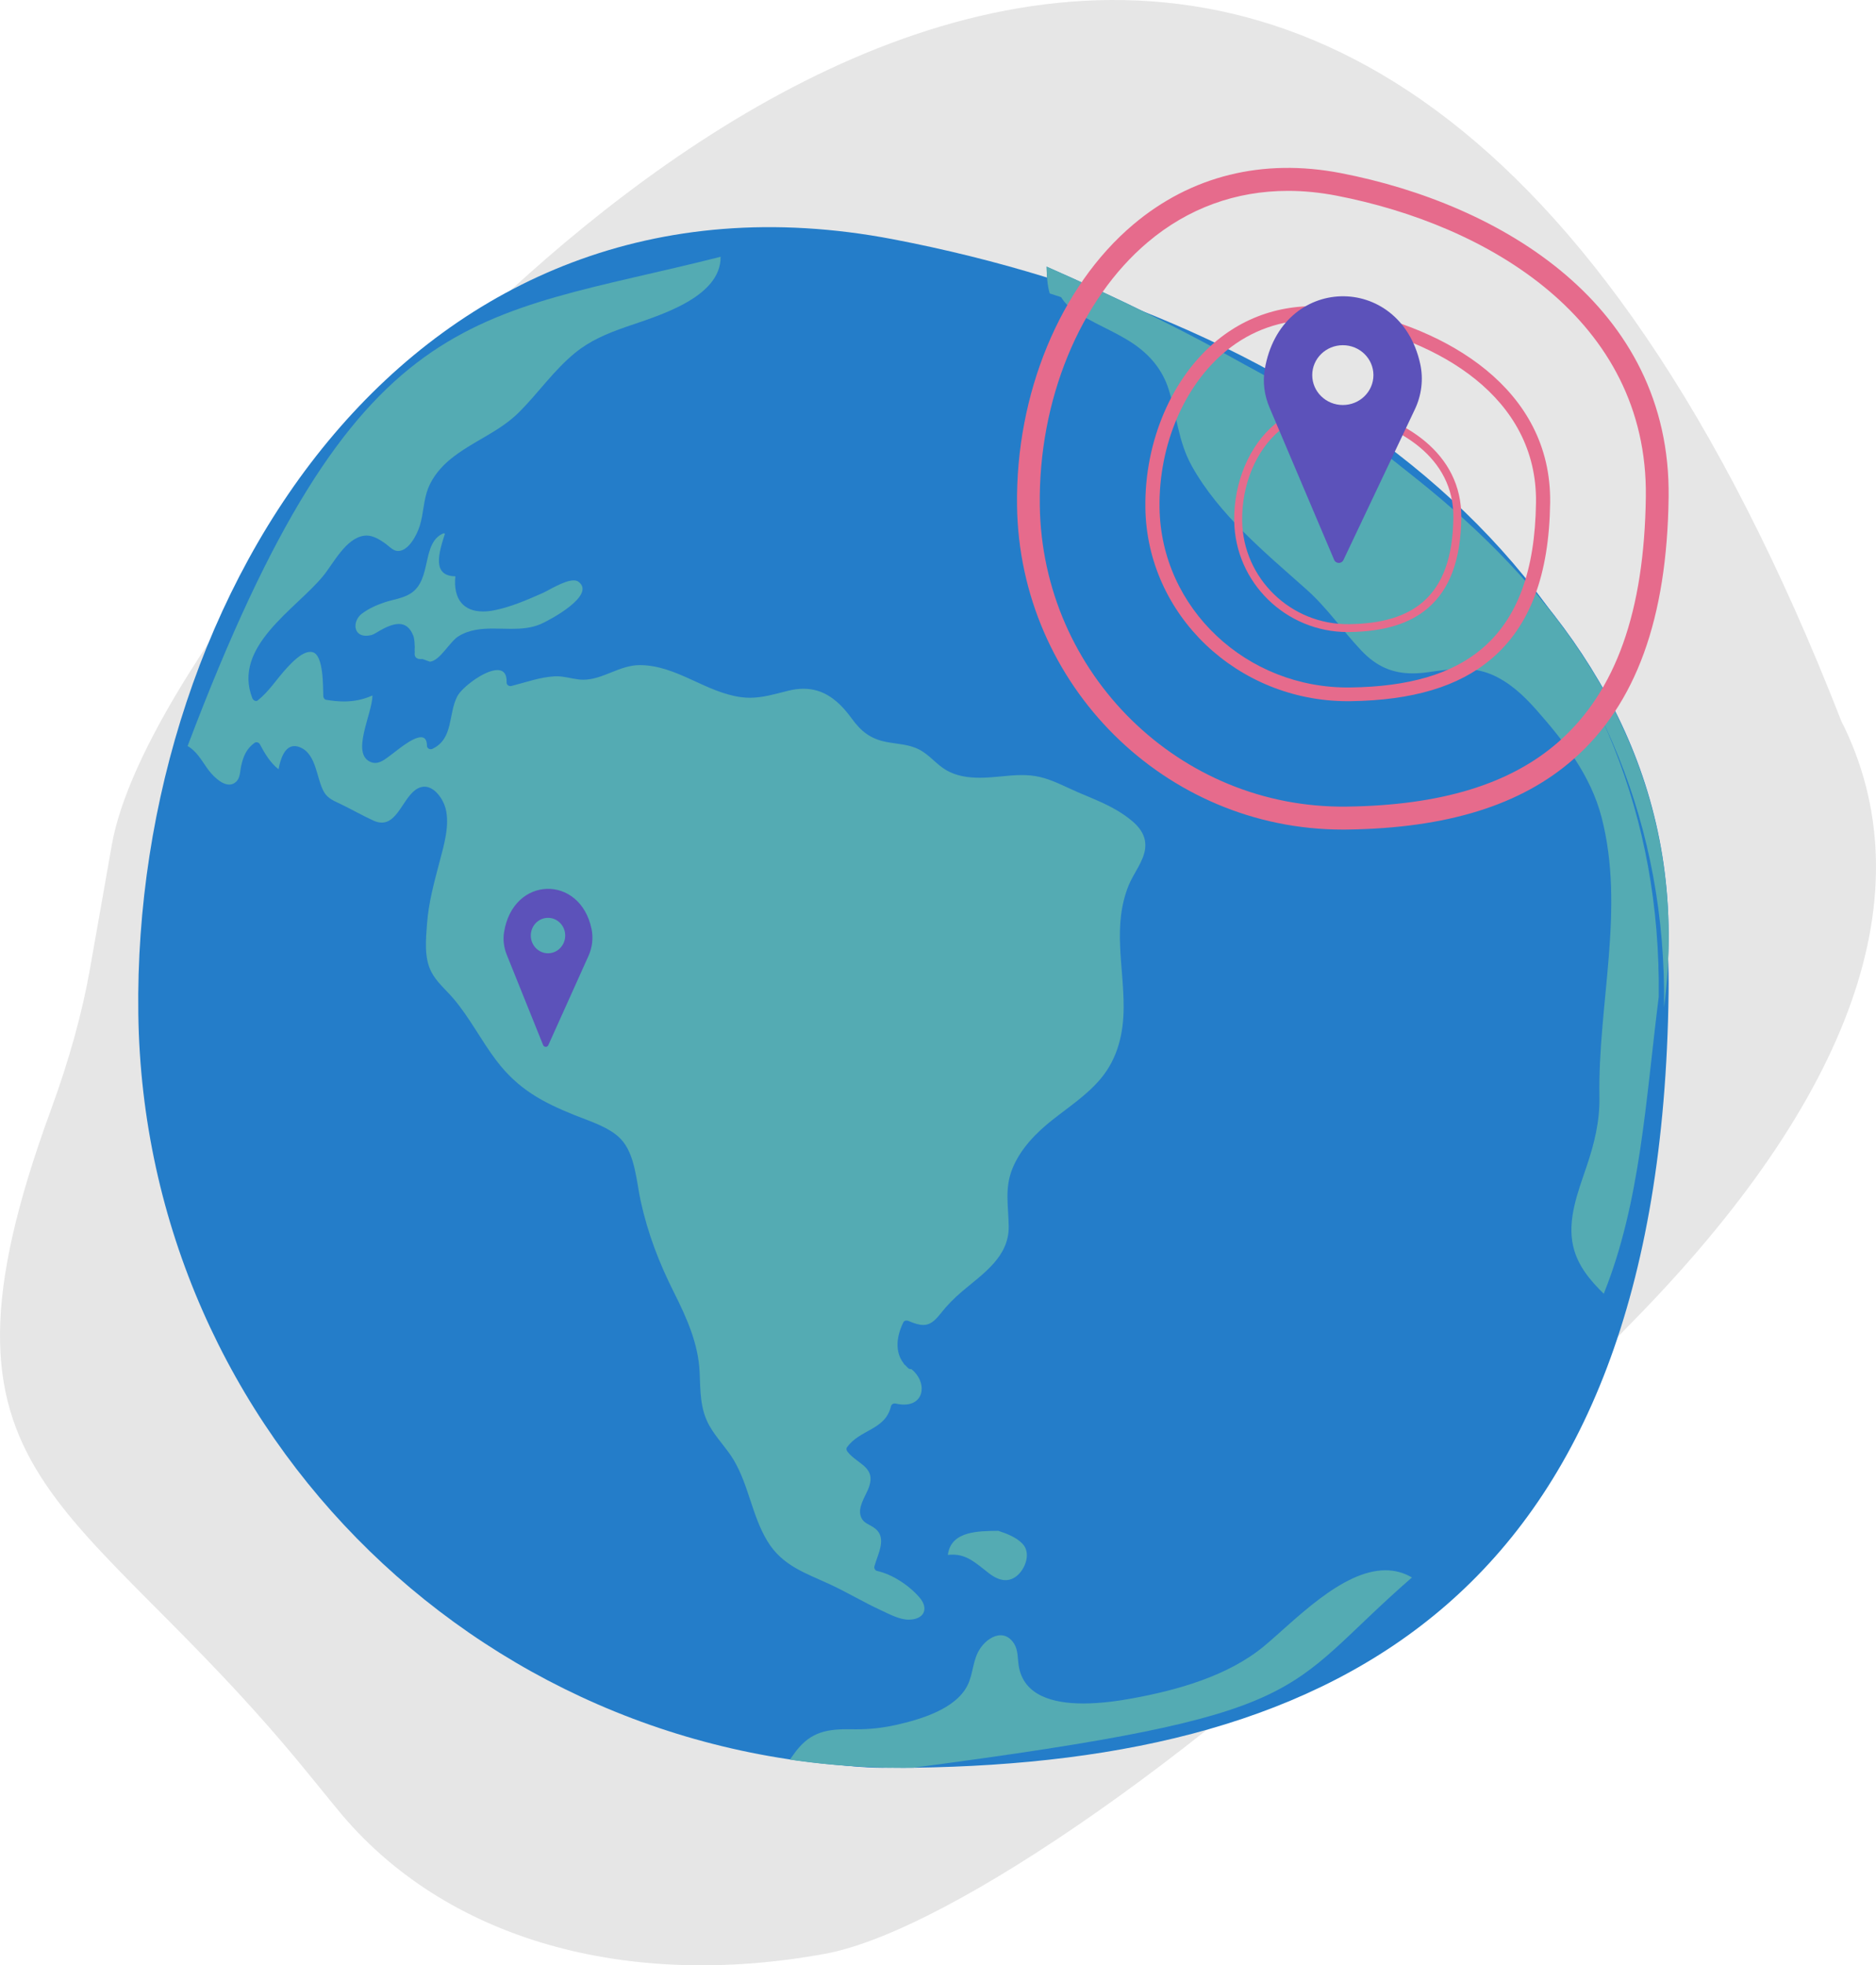 <?xml version="1.0" encoding="UTF-8"?>
<svg width="190px" height="199px" viewBox="0 0 190 199" version="1.1" xmlns="http://www.w3.org/2000/svg" xmlns:xlink="http://www.w3.org/1999/xlink">
    <!-- Generator: Sketch 55.2 (78181) - https://sketchapp.com -->
    <title>Group 39</title>
    <desc>Created with Sketch.</desc>
    <g id="DS-Pillar" stroke="none" stroke-width="1" fill="none" fill-rule="evenodd">
        <g id="Home" transform="translate(-488, -1926)">
            <g id="Group-39" transform="translate(488, 1926)">
                <path d="M83.576,197.829 C63.64,201.491 45.06,196.554 34.145,183.173 L31.029,179.355 C7.635,150.682 -8.833,150.564 5.143,112.417 C7.043,107.232 8.336,102.495 9.1,98.168 L11.326,85.548 C12.925,76.48 22.072,61.763 37.494,44.011 C60.033,18.068 136.802,-54.202 186.473,72.978 C186.812,73.85 186.689,73.554 186.573,73.26 C186.503,73.083 186.437,72.908 186.473,72.978 C195.227,90.311 187.511,111.292 165.268,133.915 C158.82,140.475 152.425,147.491 145.559,154.368 C123.57,176.385 96.3,195.492 83.576,197.829" id="Fill-1" fill="#E6E6E6"></path>
                <path d="M20.986,77.794 C21.538,78.581 22.872,79.992 23.846,79.217 C24.344,78.822 24.293,78.151 24.424,77.564 C24.64,76.586 24.958,75.81 25.788,75.214 C25.949,75.098 26.219,75.171 26.309,75.343 C26.821,76.307 27.364,77.223 28.211,77.894 C28.426,76.719 28.953,75.111 30.357,75.657 C32.092,76.331 32.027,78.868 32.83,80.222 C33.225,80.89 33.909,81.126 34.579,81.455 C35.659,81.981 36.717,82.582 37.806,83.083 C40.334,84.244 40.736,80.237 42.635,79.705 C43.838,79.369 44.844,80.819 45.117,81.818 C45.581,83.52 44.962,85.58 44.531,87.219 C43.966,89.375 43.407,91.363 43.243,93.6 C43.129,95.135 42.949,96.974 43.674,98.391 C44.212,99.444 45.156,100.213 45.912,101.099 C47.565,103.036 48.729,105.356 50.268,107.383 C52.459,110.269 54.909,111.593 58.208,112.921 C59.681,113.512 61.726,114.129 62.862,115.319 C64.34,116.868 64.453,119.636 64.888,121.612 C65.611,124.904 66.742,127.849 68.253,130.858 C69.54,133.417 70.728,136.039 70.859,138.943 C70.943,140.833 70.885,142.652 71.848,144.365 C72.547,145.61 73.591,146.623 74.317,147.847 C75.827,150.398 76.175,153.484 77.706,156.026 C79.234,158.563 81.594,159.277 84.101,160.446 C85.856,161.264 87.52,162.267 89.28,163.075 C90.1,163.451 91.09,163.998 92.018,164 C93.582,164 94.117,162.904 93.126,161.753 C92.09,160.551 90.397,159.41 88.832,159.069 C88.632,159.027 88.509,158.798 88.561,158.605 C88.88,157.409 89.852,155.772 88.665,154.797 C88.097,154.331 87.402,154.283 87.164,153.492 C86.906,152.635 87.553,151.639 87.879,150.902 C88.914,148.558 86.919,148.344 85.847,147.01 C85.748,146.888 85.676,146.698 85.781,146.55 C87.088,144.718 89.672,144.815 90.239,142.389 C90.286,142.184 90.506,142.07 90.701,142.116 C93.608,142.796 94.087,140.059 92.307,138.63 C92.203,138.649 92.092,138.63 91.991,138.544 C91.876,138.446 91.789,138.338 91.694,138.232 L91.683,138.227 C91.59,138.18 91.54,138.112 91.513,138.039 C90.597,136.838 90.81,135.292 91.489,133.898 C91.588,133.696 91.827,133.677 92.007,133.755 C93.612,134.442 94.247,134.301 95.268,133 C95.928,132.161 96.643,131.441 97.456,130.751 C99.535,128.983 102.189,127.284 102.161,124.203 C102.142,122.103 101.711,120.299 102.566,118.257 C103.393,116.283 104.92,114.722 106.568,113.414 C108.256,112.074 110.099,110.88 111.492,109.208 C113.201,107.156 113.795,104.639 113.803,102 C113.816,97.785 112.663,93.739 114.305,89.663 C114.793,88.452 115.841,87.204 115.983,85.897 C116.153,84.316 115.015,83.323 113.844,82.511 C112.387,81.505 110.769,80.909 109.159,80.215 C107.881,79.664 106.655,78.981 105.286,78.667 C103.925,78.354 102.61,78.495 101.243,78.63 C99.455,78.805 97.439,78.925 95.822,77.975 C94.837,77.398 94.14,76.443 93.12,75.909 C92.059,75.352 90.916,75.352 89.773,75.128 C88.149,74.811 87.216,74.066 86.257,72.748 C84.624,70.501 82.737,69.215 79.809,69.946 C78.203,70.347 76.749,70.815 75.07,70.594 C71.459,70.119 68.536,67.369 64.818,67.346 C63.775,67.342 62.832,67.714 61.901,68.087 C60.826,68.517 59.763,68.948 58.575,68.796 C57.719,68.685 57.005,68.431 56.107,68.487 C54.644,68.577 53.206,69.104 51.794,69.46 C51.567,69.518 51.3,69.356 51.31,69.099 C51.422,66.119 46.986,69.237 46.329,70.48 C45.366,72.307 45.963,74.762 43.816,75.817 C43.565,75.94 43.245,75.804 43.241,75.495 C43.222,73.351 40.346,75.904 39.637,76.411 C39.03,76.849 38.359,77.48 37.576,77.173 C35.486,76.354 37.697,72.331 37.724,70.421 C36.187,71.099 34.744,71.148 33.028,70.858 C32.862,70.831 32.75,70.65 32.744,70.494 C32.704,69.583 32.794,66.33 31.662,66.038 C30.748,65.802 29.586,67.059 29.04,67.649 C28.041,68.726 27.27,69.992 26.115,70.913 C25.905,71.08 25.632,70.894 25.553,70.693 C23.52,65.459 29.959,61.688 32.718,58.334 C33.782,57.041 35.021,54.489 36.887,54.244 C37.664,54.142 38.362,54.577 38.971,54.995 C39.293,55.217 39.765,55.726 40.173,55.78 C41.347,55.94 42.236,54.133 42.517,53.23 C42.902,51.987 42.886,50.653 43.366,49.432 C43.822,48.277 44.676,47.267 45.628,46.488 C47.856,44.669 50.547,43.778 52.62,41.691 C54.538,39.759 56.102,37.487 58.216,35.752 C59.776,34.474 61.49,33.769 63.361,33.114 C66.485,32.023 73.021,30.201 72.984,26 C47.752,32.39 36.139,30.245 19,75.541 C19.894,76.05 20.366,76.911 20.986,77.794" id="Fill-3" fill="#247DC9"></path>
                <path d="M107.959,32.032 C109.934,33.438 112.296,34.212 114.308,35.566 C116.004,36.709 117.275,38.204 117.902,40.162 C118.753,42.816 118.879,45.439 120.287,47.935 C123.084,52.886 127.932,56.797 132.156,60.495 C134.279,62.354 135.837,64.624 137.772,66.65 C139.795,68.767 141.918,69.273 144.718,68.885 C146.912,68.582 149.096,68.234 151.211,69.097 C153.049,69.848 154.553,71.22 155.86,72.675 C158.762,75.902 161.512,79.372 162.631,83.62 C165.083,92.921 162.241,102.575 162.409,111.981 C162.454,114.495 161.879,116.764 161.064,119.132 C160.192,121.66 159.061,124.478 159.701,127.187 C160.16,129.143 161.423,130.62 162.857,132 C166.651,122.707 167.176,112.44 168.535,101.868 C173.756,61.289 133.862,39.272 106,27 C106.035,28.941 106.204,30.783 107.959,32.032" id="Fill-5" fill="#247DC9"></path>
                <path d="M128.005,166.628 C124.36,169.615 119.212,171.038 114.634,171.861 C111.191,172.48 103.929,173.405 103.17,168.559 C103.061,167.861 103.114,167.018 102.723,166.392 C101.75,164.832 100.135,165.623 99.318,166.777 C98.488,167.948 98.604,169.322 97.985,170.549 C96.783,172.939 93.199,173.97 90.786,174.511 C89.304,174.843 87.849,174.984 86.329,174.954 C83.652,174.902 81.969,175.223 80.364,177.49 C80.239,177.664 80.119,177.833 80,177.998 C84.074,178.587 88.284,179.361 92.497,178.813 C133.779,173.436 129.476,171.385 143,159.722 C137.924,156.768 131.653,163.638 128.005,166.628" id="Fill-7" fill="#247DC9"></path>
                <path d="M101.088,155 L101.063,155.005 C99.242,155.037 96.297,154.963 96,157.445 C97.757,157.247 98.65,158.125 100.133,159.283 C100.858,159.848 101.756,160.269 102.65,159.795 C103.733,159.223 104.53,157.339 103.569,156.324 C102.954,155.675 101.976,155.282 101.088,155" id="Fill-9" fill="#247DC9"></path>
                <path d="M58.59,58.907 C57.817,58.329 55.693,59.728 54.925,60.065 C53.352,60.754 51.746,61.461 50.069,61.793 C47.398,62.322 45.845,61.119 46.119,58.353 C43.705,58.326 44.455,55.94 45.065,54.032 L44.914,54 C42.639,54.968 43.799,58.68 41.585,60.094 C40.799,60.595 39.801,60.704 38.943,60.993 C38.143,61.263 37.369,61.608 36.675,62.119 C35.598,62.91 35.741,64.755 37.603,64.306 C37.881,64.239 38.174,64.019 38.426,63.877 C39.636,63.197 41.133,62.553 41.842,64.336 C41.995,64.721 41.983,65.13 42.009,65.537 C42.017,65.67 41.969,65.879 42.009,66.003 C41.922,66.541 42.183,66.784 42.792,66.732 C43.04,66.822 43.29,66.911 43.538,67 C44.549,66.92 45.537,64.989 46.422,64.435 C47.773,63.59 49.317,63.626 50.868,63.659 C52.183,63.689 53.502,63.718 54.713,63.212 C55.642,62.821 60.409,60.27 58.59,58.907" id="Fill-11" fill="#247DC9"></path>
                <path d="M168.994,100.563 C168.206,161.675 135.349,178.414 92.55,178.993 C49.752,179.571 14.588,145.395 14.009,102.657 C13.429,59.92 42.011,14.955 90.453,24.227 C132.489,32.274 169.545,57.826 168.994,100.563" id="Fill-13" fill="#247DC9"></path>
                <path d="M72.984,26 C47.752,32.39 36.139,30.245 19,75.541 C19.892,76.05 20.364,76.911 20.986,77.794 C21.425,78.419 22.359,79.442 23.215,79.442 C23.433,79.442 23.647,79.376 23.846,79.217 C24.344,78.822 24.293,78.151 24.424,77.564 C24.639,76.586 24.958,75.81 25.788,75.213 C25.842,75.174 25.906,75.157 25.973,75.157 C26.109,75.157 26.249,75.228 26.309,75.343 C26.821,76.307 27.364,77.223 28.211,77.894 C28.396,76.881 28.814,75.547 29.823,75.547 C29.986,75.547 30.162,75.582 30.355,75.657 C32.09,76.331 32.027,78.866 32.83,80.222 C33.225,80.889 33.907,81.126 34.579,81.455 C35.659,81.981 36.717,82.582 37.806,83.083 C38.123,83.229 38.408,83.293 38.665,83.293 C40.458,83.293 40.974,80.17 42.635,79.705 C42.755,79.672 42.875,79.656 42.99,79.656 C44.032,79.656 44.871,80.919 45.117,81.818 C45.581,83.52 44.961,85.58 44.531,87.218 C43.966,89.375 43.406,91.362 43.243,93.6 C43.129,95.135 42.949,96.974 43.674,98.391 C44.212,99.444 45.156,100.213 45.912,101.099 C47.565,103.036 48.729,105.356 50.268,107.383 C52.459,110.269 54.909,111.593 58.207,112.919 C59.681,113.512 61.726,114.128 62.862,115.319 C64.34,116.868 64.453,119.636 64.888,121.612 C65.611,124.904 66.742,127.847 68.253,130.858 C69.538,133.417 70.727,136.039 70.858,138.943 C70.943,140.833 70.883,142.652 71.848,144.365 C72.547,145.61 73.591,146.623 74.317,147.847 C75.827,150.398 76.175,153.484 77.706,156.026 C79.234,158.563 81.594,159.277 84.101,160.446 C85.856,161.264 87.52,162.267 89.28,163.075 C90.1,163.451 91.09,163.998 92.016,164 C93.582,164 94.116,162.904 93.126,161.753 C92.09,160.551 90.397,159.41 88.831,159.069 C88.632,159.027 88.509,158.797 88.559,158.605 C88.878,157.409 89.852,155.772 88.665,154.797 C88.097,154.331 87.402,154.283 87.164,153.492 C86.906,152.635 87.553,151.639 87.879,150.902 C88.914,148.558 86.919,148.344 85.847,147.01 C85.748,146.886 85.675,146.698 85.781,146.55 C87.088,144.718 89.672,144.815 90.237,142.389 C90.278,142.214 90.444,142.106 90.613,142.106 C90.641,142.106 90.671,142.11 90.701,142.116 C91.014,142.189 91.298,142.222 91.555,142.222 C93.683,142.222 93.895,139.905 92.307,138.63 C92.281,138.635 92.258,138.636 92.233,138.636 C92.152,138.636 92.068,138.609 91.991,138.544 C91.876,138.445 91.787,138.337 91.693,138.232 L91.683,138.227 C91.59,138.18 91.54,138.112 91.513,138.039 C90.597,136.838 90.81,135.292 91.489,133.898 C91.554,133.766 91.678,133.712 91.806,133.712 C91.876,133.712 91.944,133.728 92.007,133.753 C92.624,134.018 93.099,134.161 93.506,134.161 C94.158,134.161 94.64,133.799 95.268,133 C95.928,132.161 96.643,131.441 97.455,130.751 C99.535,128.983 102.189,127.284 102.161,124.203 C102.14,122.103 101.711,120.299 102.566,118.257 C103.392,116.283 104.92,114.722 106.568,113.414 C108.256,112.074 110.098,110.88 111.492,109.208 C113.201,107.156 113.795,104.639 113.803,102 C113.816,97.785 112.663,93.739 114.303,89.663 C114.791,88.452 115.841,87.204 115.983,85.897 C116.153,84.316 115.015,83.323 113.842,82.511 C112.387,81.505 110.769,80.908 109.159,80.215 C107.881,79.664 106.655,78.981 105.286,78.667 C104.68,78.529 104.083,78.48 103.488,78.48 C102.745,78.48 102.003,78.556 101.242,78.63 C100.59,78.694 99.908,78.751 99.226,78.751 C98.037,78.751 96.848,78.578 95.821,77.975 C94.837,77.396 94.14,76.443 93.12,75.909 C92.059,75.352 90.914,75.352 89.773,75.128 C88.149,74.81 87.216,74.066 86.257,72.748 C84.935,70.931 83.447,69.74 81.376,69.74 C80.889,69.74 80.368,69.806 79.809,69.946 C78.487,70.276 77.272,70.651 75.946,70.651 C75.66,70.651 75.368,70.634 75.07,70.594 C71.459,70.117 68.536,67.367 64.818,67.346 L64.796,67.346 C63.76,67.346 62.824,67.718 61.901,68.087 C60.977,68.457 60.062,68.826 59.07,68.826 C58.908,68.826 58.742,68.817 58.575,68.794 C57.803,68.696 57.144,68.479 56.363,68.479 C56.278,68.479 56.194,68.482 56.106,68.487 C54.644,68.577 53.206,69.104 51.794,69.46 C51.763,69.468 51.731,69.472 51.7,69.472 C51.499,69.472 51.3,69.321 51.31,69.099 C51.344,68.19 50.953,67.848 50.377,67.848 C49.065,67.848 46.785,69.616 46.329,70.48 C45.366,72.306 45.963,74.762 43.816,75.817 C43.754,75.847 43.688,75.861 43.623,75.861 C43.426,75.861 43.243,75.728 43.241,75.495 C43.235,74.879 42.994,74.651 42.635,74.651 C41.746,74.65 40.143,76.05 39.637,76.411 C39.142,76.768 38.603,77.254 37.997,77.254 C37.86,77.254 37.719,77.228 37.576,77.173 C35.486,76.354 37.697,72.331 37.724,70.421 C36.755,70.848 35.823,71.026 34.837,71.026 C34.259,71.026 33.661,70.965 33.026,70.858 C32.86,70.831 32.75,70.65 32.744,70.494 C32.704,69.583 32.794,66.33 31.662,66.038 C31.585,66.017 31.506,66.008 31.425,66.008 C30.556,66.008 29.539,67.109 29.038,67.649 C28.041,68.726 27.27,69.992 26.113,70.913 C26.056,70.959 25.995,70.978 25.935,70.978 C25.771,70.978 25.61,70.839 25.553,70.693 C23.52,65.459 29.959,61.688 32.718,58.334 C33.782,57.041 35.021,54.489 36.886,54.244 C36.965,54.234 37.042,54.229 37.119,54.229 C37.803,54.229 38.423,54.618 38.97,54.994 C39.293,55.217 39.765,55.726 40.173,55.78 C40.221,55.787 40.27,55.791 40.318,55.791 C41.42,55.791 42.248,54.094 42.517,53.23 C42.902,51.987 42.886,50.653 43.366,49.432 C43.822,48.277 44.675,47.267 45.628,46.488 C47.856,44.669 50.546,43.777 52.62,41.691 C54.538,39.759 56.101,37.487 58.216,35.752 C59.776,34.474 61.49,33.769 63.361,33.114 C66.485,32.023 73.021,30.201 72.984,26" id="Fill-15" fill="#54ABB3"></path>
                <path d="M106,27 C106.016,27.947 106.067,28.872 106.315,29.715 C141.197,40.785 169.016,64.948 168.535,102 C168.852,99.537 169.003,97.144 169,94.818 C168.97,58.713 132.175,38.549 106,27" id="Fill-17" fill="#54ABB3"></path>
                <path d="M107,29 C107.257,29.883 107.73,30.677 108.612,31.316 C110.549,32.717 112.863,33.49 114.835,34.839 C116.5,35.979 117.743,37.471 118.36,39.422 C119.194,42.069 119.316,44.685 120.698,47.174 C123.438,52.11 128.19,56.01 132.331,59.698 C134.414,61.552 135.94,63.816 137.839,65.835 C139.424,67.524 141.07,68.183 143.068,68.183 C143.571,68.183 144.095,68.142 144.646,68.064 C145.783,67.903 146.916,67.732 148.038,67.732 C149.039,67.732 150.033,67.87 151.011,68.276 C152.813,69.024 154.288,70.393 155.57,71.843 C158.414,75.061 161.11,78.521 162.207,82.757 C164.61,92.032 161.823,101.658 161.99,111.038 C162.034,113.545 161.471,115.807 160.67,118.169 C159.817,120.69 158.708,123.499 159.333,126.201 C159.786,128.151 161.023,129.624 162.427,131 C166.147,121.733 166.662,111.495 167.994,100.953 C168.465,64.073 141.195,40.02 107,29" id="Fill-19" fill="#54ABB3"></path>
                <path d="M81,178.218 C83.919,178.485 86.902,178.782 89.903,178.782 C90.933,178.782 91.966,178.747 93,178.664 C92.632,178.667 92.259,178.668 91.895,178.668 C88.202,178.668 84.562,178.515 81,178.218" id="Fill-21" fill="#54ABB3"></path>
                <path d="M140.316,159 C135.861,159 131.03,164.196 128.005,166.698 C124.36,169.712 119.212,171.148 114.635,171.979 C113.35,172.212 111.531,172.488 109.719,172.488 C106.677,172.488 103.647,171.71 103.171,168.647 C103.062,167.941 103.115,167.09 102.724,166.459 C102.336,165.831 101.846,165.58 101.344,165.58 C100.59,165.58 99.81,166.149 99.319,166.849 C98.489,168.031 98.605,169.415 97.986,170.655 C96.785,173.065 93.201,174.105 90.788,174.651 C89.435,174.958 88.106,175.103 86.728,175.103 C86.596,175.103 86.463,175.101 86.33,175.1 C86.162,175.096 85.999,175.093 85.838,175.093 C83.442,175.093 81.87,175.513 80.365,177.658 C80.24,177.834 80.12,178.005 80,178.171 C80.248,178.206 80.495,178.243 80.743,178.28 C84.233,178.754 87.798,179 91.416,179 C91.775,179 92.14,178.997 92.499,178.992 C133.779,173.566 129.476,171.496 143,159.728 C142.135,159.22 141.233,159 140.316,159" id="Fill-23" fill="#54ABB3"></path>
                <path d="M101.088,155 L101.063,155.005 C99.242,155.037 96.297,154.963 96,157.444 C96.167,157.426 96.327,157.417 96.481,157.417 C97.933,157.417 98.791,158.236 100.133,159.282 C100.638,159.675 101.228,160 101.84,160 C102.107,160 102.378,159.938 102.65,159.793 C103.733,159.221 104.53,157.338 103.569,156.324 C102.954,155.675 101.976,155.282 101.088,155" id="Fill-25" fill="#54ABB3"></path>
                <path d="M44.914,54 C42.639,54.968 43.799,58.68 41.585,60.094 C40.799,60.595 39.801,60.704 38.942,60.993 C38.143,61.263 37.368,61.608 36.675,62.119 C35.712,62.826 35.726,64.375 37.067,64.375 C37.226,64.375 37.404,64.353 37.603,64.306 C37.881,64.237 38.174,64.018 38.426,63.877 C39.053,63.523 39.758,63.182 40.39,63.182 C40.977,63.182 41.5,63.476 41.842,64.334 C41.995,64.721 41.983,65.13 42.009,65.537 C42.017,65.67 41.969,65.879 42.009,66.003 C41.93,66.494 42.139,66.739 42.639,66.739 C42.687,66.739 42.739,66.737 42.792,66.732 C43.042,66.822 43.29,66.911 43.538,67 C44.548,66.92 45.537,64.989 46.422,64.435 C47.504,63.758 48.713,63.646 49.948,63.646 C50.253,63.646 50.56,63.652 50.868,63.659 C51.176,63.666 51.485,63.674 51.792,63.674 C52.797,63.674 53.787,63.599 54.713,63.212 C55.642,62.821 60.409,60.27 58.59,58.907 C58.46,58.81 58.292,58.768 58.1,58.768 C57.142,58.768 55.564,59.784 54.925,60.065 C53.352,60.754 51.746,61.461 50.068,61.793 C49.658,61.875 49.272,61.915 48.918,61.915 C46.963,61.915 45.887,60.694 46.119,58.353 C43.705,58.326 44.455,55.939 45.065,54.032 L44.914,54 Z" id="Fill-27" fill="#54ABB3"></path>
                <path d="M135.993,84 C118.004,84 103.248,69.381 103.004,51.201 C102.852,39.9 107.358,28.994 114.765,22.742 C120.613,17.804 127.882,16.001 135.787,17.527 C152.004,20.659 169.245,30.922 168.997,50.333 C168.84,62.632 165.691,71.31 159.369,76.864 C154.061,81.525 146.564,83.859 136.447,83.997 C136.296,83.998 136.143,84 135.993,84 M130.45,19.327 C125.16,19.327 120.317,21.086 116.246,24.523 C109.359,30.338 105.168,40.549 105.31,51.171 C105.54,68.221 119.493,81.903 136.416,81.673 C145.964,81.543 152.976,79.397 157.853,75.111 C163.651,70.018 166.541,61.902 166.689,50.303 L167.844,50.317 L166.689,50.303 C166.919,32.327 150.652,22.765 135.352,19.81 C133.684,19.488 132.046,19.327 130.45,19.327" id="Fill-29" fill="#E66B8C"></path>
                <path d="M136.496,71 C125.321,71 116.155,62.272 116.002,51.418 C115.907,44.672 118.708,38.161 123.308,34.428 C126.942,31.481 131.457,30.404 136.367,31.314 C146.442,33.185 157.152,39.312 156.998,50.9 C156.9,58.243 154.944,63.424 151.016,66.74 C147.721,69.523 143.062,70.915 136.777,70.998 C136.683,71 136.589,71 136.496,71 M133.053,32.39 C129.765,32.39 126.757,33.439 124.23,35.491 C119.949,38.964 117.347,45.059 117.436,51.4 C117.577,61.58 126.246,69.748 136.758,69.611 C142.689,69.534 147.046,68.252 150.076,65.694 C153.678,62.652 155.473,57.807 155.565,50.883 L156.282,50.89 L155.565,50.883 C155.708,40.15 145.601,34.442 136.098,32.678 C135.061,32.485 134.044,32.39 133.053,32.39" id="Fill-31" fill="#E66B8C"></path>
                <path d="M136.498,64 C130.229,64 125.086,58.982 125.001,52.742 C124.949,48.861 126.518,45.117 129.1,42.97 C131.139,41.276 133.671,40.657 136.425,41.181 C142.078,42.256 148.086,45.779 147.999,52.443 C147.945,56.665 146.847,59.644 144.644,61.55 C142.795,63.151 140.182,63.952 136.655,63.998 C136.603,64 136.55,64 136.498,64 M134.567,41.799 C132.722,41.799 131.035,42.403 129.616,43.582 C127.215,45.578 125.755,49.083 125.805,52.729 C125.885,58.583 130.748,63.281 136.645,63.201 C139.972,63.157 142.416,62.419 144.115,60.949 C146.136,59.201 147.143,56.415 147.196,52.432 L147.597,52.436 L147.196,52.432 C147.276,46.262 141.607,42.98 136.274,41.965 C135.693,41.854 135.123,41.799 134.567,41.799" id="Fill-33" fill="#E66B8C"></path>
                <path d="M143.837,36.84 C141.79,27.531 129.72,27.724 128.09,37.417 C127.872,38.714 128.058,40.043 128.572,41.255 L135.122,56.691 C135.292,57.093 135.872,57.106 136.06,56.71 L143.297,41.447 C143.98,40.007 144.177,38.39 143.837,36.84 M136.002,41.01 C134.29,41.01 132.902,39.654 132.902,37.982 C132.902,36.311 134.29,34.954 136.002,34.954 C137.712,34.954 139.1,36.311 139.1,37.982 C139.1,39.654 137.712,41.01 136.002,41.01" id="Fill-35" fill="#5C52BA"></path>
                <path d="M59.909,94.053 C58.758,88.537 51.968,88.652 51.05,94.395 C50.928,95.163 51.033,95.951 51.322,96.669 L55.006,105.817 C55.102,106.056 55.428,106.062 55.534,105.828 L59.605,96.784 C59.988,95.931 60.099,94.971 59.909,94.053 M55.502,96.525 C54.539,96.525 53.758,95.72 53.758,94.73 C53.758,93.739 54.539,92.936 55.502,92.936 C56.463,92.936 57.244,93.739 57.244,94.73 C57.244,95.72 56.463,96.525 55.502,96.525" id="Fill-37" fill="#5C52BA"></path>
            </g>
        </g>
    </g>
</svg>